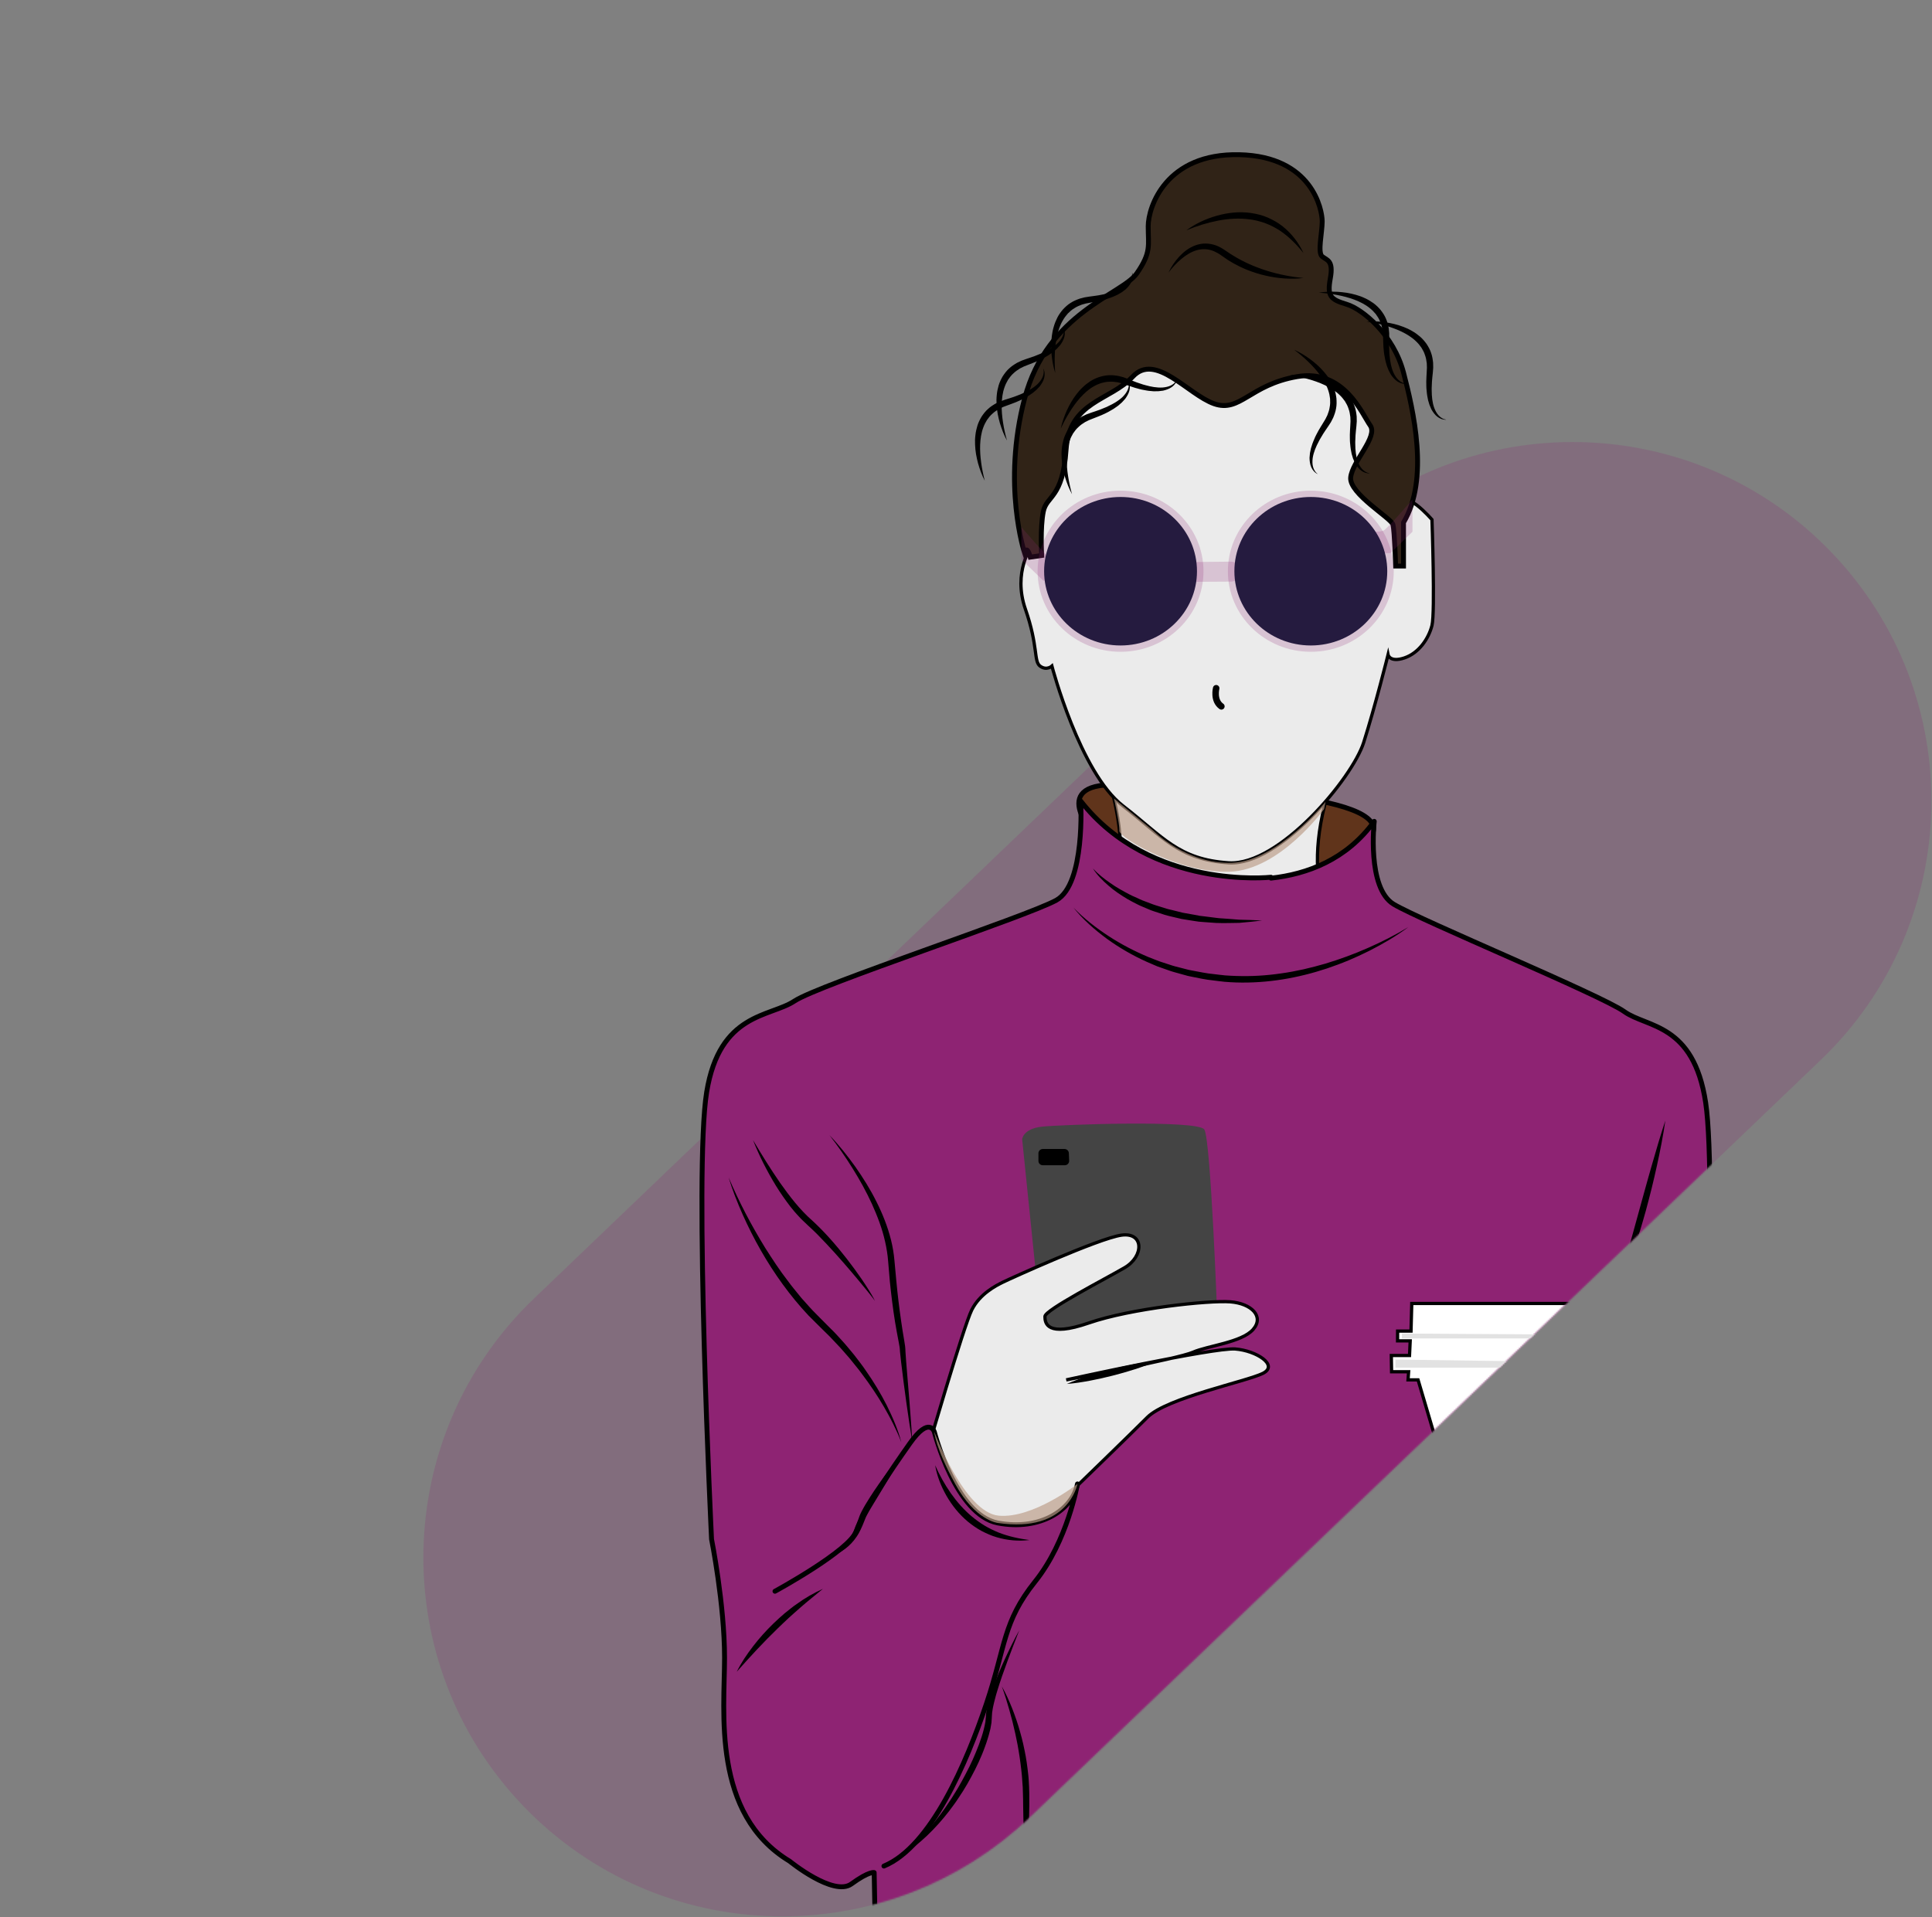 <svg width="1188" height="1179" viewBox="0 0 1188 1179" fill="none" xmlns="http://www.w3.org/2000/svg">
<rect x="0" y="0" width="1188" height="1179" fill="#808080" stroke="none"/>
<path d="M321.627 1110.55C237.342 1022.53 240.364 882.859 328.376 798.575L814.396 333.139C902.408 248.855 1042.08 251.877 1126.36 339.888C1210.65 427.9 1207.63 567.573 1119.62 651.857L633.596 1117.29C545.585 1201.58 405.911 1198.56 321.627 1110.55Z" fill="#8E2373" fill-opacity="0.2"/>
<mask id="mask0_239_2013" style="mask-type:luminance" maskUnits="userSpaceOnUse" x="0" y="0" width="1188" height="1179">
<path d="M321.627 1110.55L61.288 838.693C-22.996 750.681 -19.974 611.008 68.037 526.724L554.057 61.288C642.069 -22.996 781.742 -19.974 866.026 68.037L1126.37 339.889C1210.65 427.901 1207.63 567.574 1119.62 651.858L633.596 1117.29C545.585 1201.58 405.911 1198.56 321.627 1110.55Z" fill="white"/>
</mask>
<g mask="url(#mask0_239_2013)">
<path d="M674.733 515.74C674.733 515.74 642.534 481.636 686.534 482.636C730.534 483.636 857.534 487.636 843.534 513.636C829.534 539.636 760.933 580.844 674.733 515.74Z" fill="#60341B" stroke="black" stroke-width="3" stroke-miterlimit="10"/>
</g>
<mask id="mask1_239_2013" style="mask-type:luminance" maskUnits="userSpaceOnUse" x="0" y="0" width="1188" height="1179">
<path d="M321.627 1110.55L61.288 838.693C-22.996 750.681 -19.974 611.008 68.037 526.724L554.057 61.288C642.069 -22.996 781.742 -19.974 866.026 68.037L1126.37 339.889C1210.65 427.901 1207.63 567.574 1119.62 651.858L633.596 1117.29C545.585 1201.58 405.911 1198.56 321.627 1110.55Z" fill="white"/>
</mask>
<g mask="url(#mask1_239_2013)">
<path d="M678.533 470.636C678.533 470.636 681.79 478.279 684.705 490.201C689.702 510.64 693.692 543.657 678.533 572.295L822.533 572.637C822.533 572.637 794.533 541.637 822.533 470.637C822.533 470.637 764.533 562.636 678.533 470.636Z" fill="#EBEBEB" stroke="black" stroke-width="2" stroke-miterlimit="10"/>
</g>
<mask id="mask2_239_2013" style="mask-type:luminance" maskUnits="userSpaceOnUse" x="0" y="0" width="1188" height="1179">
<path d="M321.627 1110.55L61.288 838.693C-22.996 750.681 -19.974 611.008 68.037 526.724L554.057 61.288C642.069 -22.996 781.742 -19.974 866.026 68.037L1126.37 339.889C1210.65 427.901 1207.63 567.574 1119.62 651.858L633.596 1117.29C545.585 1201.58 405.911 1198.56 321.627 1110.55Z" fill="white"/>
</mask>
<g mask="url(#mask2_239_2013)">
<path d="M634.533 335.636C634.533 335.636 622.533 351.636 630.533 374.636C638.533 397.636 635.533 406.636 639.533 409.636C643.533 412.636 646.825 409.636 646.825 409.636C646.825 409.636 664.033 475.136 690.533 495.636C715.167 514.693 724.533 528.636 755.533 530.636C786.533 532.636 831.533 478.636 838.533 456.636C845.533 434.636 853.533 402.636 853.533 402.636C853.533 402.636 854.533 407.636 863.533 404.636C872.533 401.636 878.533 392.636 880.533 384.636C882.533 376.636 880.533 319.582 880.533 319.582C880.533 319.582 862.533 298.636 859.533 310.636C856.533 322.636 870.087 240.614 834.31 221.625C798.533 202.636 750.533 182.636 710.533 207.636C670.533 232.636 634.533 273.636 634.533 288.636C634.533 303.636 634.533 335.636 634.533 335.636Z" fill="#EBEBEB" stroke="black" stroke-width="2" stroke-miterlimit="10"/>
</g>
<mask id="mask3_239_2013" style="mask-type:luminance" maskUnits="userSpaceOnUse" x="0" y="0" width="1188" height="1179">
<path d="M321.627 1110.55L61.288 838.693C-22.996 750.681 -19.974 611.008 68.037 526.724L554.057 61.288C642.069 -22.996 781.742 -19.974 866.026 68.037L1126.37 339.889C1210.65 427.901 1207.63 567.574 1119.62 651.858L633.596 1117.29C545.585 1201.58 405.911 1198.56 321.627 1110.55Z" fill="white"/>
</mask>
<g mask="url(#mask3_239_2013)">
<path d="M630.035 340.136C630.035 340.136 616.035 298.037 630.035 245.087C644.035 192.137 690.035 181.136 699.035 168.136C708.035 155.136 706.035 151.136 706.035 139.136C706.035 127.136 717.035 94.136 762.035 95.136C807.035 96.136 813.035 129.136 813.035 136.136C813.035 143.136 810.035 155.384 813.035 157.76C816.035 160.136 820.035 160.136 818.035 171.136C816.035 182.136 818.035 184.136 828.035 187.136C838.035 190.136 857.035 206.136 863.035 229.136C869.035 252.136 879.035 294.591 863.035 321.364V348.136H858.193C858.193 348.136 857.535 326.636 856.535 322.636C855.535 318.636 829.535 303.636 830.535 293.636C831.535 283.636 847.535 268.636 842.535 261.636C837.535 254.636 826.535 226.636 797.535 231.636C768.535 236.636 762.535 253.953 746.535 248.294C730.535 242.636 710.535 216.636 696.535 231.636C682.535 246.636 657.535 246.636 655.535 276.636C653.535 306.636 643.535 304.636 641.535 314.636C639.535 324.636 640.535 341.636 640.535 341.636L633.535 342.636C633.535 342.636 631.535 334.636 630.035 340.136Z" fill="#302317" stroke="black" stroke-width="3" stroke-miterlimit="10"/>
</g>
<mask id="mask4_239_2013" style="mask-type:luminance" maskUnits="userSpaceOnUse" x="0" y="0" width="1188" height="1179">
<path d="M321.627 1110.55L61.288 838.693C-22.996 750.681 -19.974 611.008 68.037 526.724L554.057 61.288C642.069 -22.996 781.742 -19.974 866.026 68.037L1126.37 339.889C1210.65 427.901 1207.63 567.574 1119.62 651.858L633.596 1117.29C545.585 1201.58 405.911 1198.56 321.627 1110.55Z" fill="white"/>
</mask>
<g mask="url(#mask4_239_2013)">
<path d="M729.533 141.636C735.088 137.525 741.507 134.588 748.233 132.669C754.96 130.771 762.155 129.969 769.245 130.994C772.774 131.514 776.283 132.383 779.574 133.809C782.84 135.268 785.984 137.016 788.757 139.242C794.318 143.668 798.622 149.402 801.533 155.637C797.204 150.278 792.433 145.437 786.929 141.772C784.143 139.996 781.235 138.467 778.172 137.327C777.395 137.074 776.629 136.795 775.859 136.526C775.077 136.294 774.283 136.1 773.497 135.883C772.719 135.638 771.904 135.529 771.107 135.353L769.906 135.114L768.689 134.954C762.207 134.021 755.519 134.438 748.95 135.695C742.377 136.976 735.879 138.982 729.533 141.636Z" fill="black"/>
</g>
<mask id="mask5_239_2013" style="mask-type:luminance" maskUnits="userSpaceOnUse" x="0" y="0" width="1188" height="1179">
<path d="M321.627 1110.55L61.288 838.693C-22.996 750.681 -19.974 611.008 68.037 526.724L554.057 61.288C642.069 -22.996 781.742 -19.974 866.026 68.037L1126.37 339.889C1210.65 427.901 1207.63 567.574 1119.62 651.858L633.596 1117.29C545.585 1201.58 405.911 1198.56 321.627 1110.55Z" fill="white"/>
</mask>
<g mask="url(#mask5_239_2013)">
<path d="M718.533 167.636C720.155 164.057 722.423 160.769 725.114 157.806C727.843 154.899 731.131 152.292 735.127 150.865C737.108 150.143 739.253 149.737 741.412 149.778C743.57 149.8 745.716 150.225 747.735 150.937C749.736 151.692 751.579 152.748 753.293 153.933L755.673 155.53C756.456 156.065 757.242 156.594 758.071 157.057C764.504 161.087 771.537 164.134 778.834 166.452C782.487 167.604 786.219 168.552 790.005 169.3C793.79 170.087 797.628 170.621 801.533 170.949C797.645 171.512 793.682 171.5 789.745 171.247C785.81 170.946 781.874 170.396 778.016 169.465C774.144 168.585 770.354 167.34 766.643 165.88C765.709 165.528 764.818 165.076 763.904 164.676L762.541 164.057L761.209 163.372L758.552 161.986L755.97 160.458C755.106 159.954 754.283 159.384 753.466 158.807L751.019 157.107C749.551 156.041 747.985 155.171 746.372 154.459C744.743 153.799 743.038 153.376 741.301 153.273C739.566 153.177 737.804 153.361 736.076 153.828C732.623 154.79 729.361 156.779 726.463 159.222C723.532 161.655 720.903 164.524 718.533 167.636Z" fill="black"/>
</g>
<mask id="mask6_239_2013" style="mask-type:luminance" maskUnits="userSpaceOnUse" x="0" y="0" width="1188" height="1179">
<path d="M321.627 1110.55L61.288 838.693C-22.996 750.681 -19.974 611.008 68.037 526.724L554.057 61.288C642.069 -22.996 781.742 -19.974 866.026 68.037L1126.37 339.889C1210.65 427.901 1207.63 567.574 1119.62 651.858L633.596 1117.29C545.585 1201.58 405.911 1198.56 321.627 1110.55Z" fill="white"/>
</mask>
<g mask="url(#mask6_239_2013)">
<path d="M1048.83 678.136C1041.41 629.136 1012.66 632.136 998.753 622.136C984.843 612.136 873.728 566.136 857.035 556.136C840.342 546.136 845.035 505.136 845.035 505.136C827.863 528.821 803.599 537.664 781.535 540.063V539.503C781.535 539.503 707.535 547.637 664.535 492.637C664.535 492.637 667.535 543.637 649.535 553.637C631.535 563.637 503.535 605.637 488.535 615.637C473.535 625.637 442.535 622.637 434.535 671.637C426.535 720.637 437.535 946.637 437.535 946.637C437.535 946.637 445.535 986.637 445.535 1019.64C445.535 1052.64 437.535 1115.64 485.535 1144.64C485.535 1144.64 512.535 1166.64 523.535 1158.64C534.535 1150.64 537.535 1151.64 537.535 1151.64L538.535 1204.64H727.035V1211.14H952.385L953.312 1158.14C953.312 1158.14 956.094 1157.14 966.295 1165.14C976.496 1173.14 1001.53 1151.14 1001.53 1151.14C1046.05 1122.14 1038.63 1059.14 1038.63 1026.14C1038.63 993.137 1046.05 953.137 1046.05 953.137C1046.05 953.137 1056.25 727.136 1048.83 678.136Z" fill="#8E2373" stroke="black" stroke-width="3" stroke-miterlimit="10" stroke-linecap="round" stroke-linejoin="round"/>
</g>
<mask id="mask7_239_2013" style="mask-type:luminance" maskUnits="userSpaceOnUse" x="0" y="0" width="1188" height="1179">
<path d="M321.627 1110.55L61.288 838.693C-22.996 750.681 -19.974 611.008 68.037 526.724L554.057 61.288C642.069 -22.996 781.742 -19.974 866.026 68.037L1126.37 339.889C1210.65 427.901 1207.63 567.574 1119.62 651.858L633.596 1117.29C545.585 1201.58 405.911 1198.56 321.627 1110.55Z" fill="white"/>
</mask>
<g mask="url(#mask7_239_2013)">
<path d="M641.535 226.636C642.456 228.318 642.567 230.431 642.092 232.362C641.607 234.318 640.522 236.041 639.324 237.639C638.662 238.37 637.985 239.107 637.27 239.793C636.519 240.424 635.771 241.076 635.001 241.695C634.202 242.257 633.385 242.799 632.566 243.343C631.75 243.892 630.875 244.306 630.029 244.795C628.344 245.803 626.548 246.508 624.778 247.308C622.992 248.052 621.169 248.664 619.361 249.347L616.849 250.287C616.043 250.64 615.26 251.034 614.471 251.413C612.972 252.294 611.504 253.231 610.269 254.424C608.948 255.526 607.891 256.891 606.903 258.294C605.989 259.754 605.206 261.306 604.612 262.96C603.365 266.25 602.877 269.861 602.701 273.501C602.573 277.152 602.817 280.864 603.334 284.56C603.831 288.265 604.586 291.955 605.535 295.635C603.751 292.264 602.466 288.647 601.41 284.955C600.918 283.099 600.504 281.216 600.171 279.309C599.866 277.397 599.652 275.463 599.58 273.507C599.528 272.531 599.541 271.547 599.549 270.562C599.605 269.577 599.647 268.59 599.788 267.604C599.998 265.629 600.433 263.66 601.031 261.727C601.632 259.789 602.556 257.946 603.614 256.183C604.759 254.479 606.022 252.811 607.589 251.458C609.109 250.051 610.862 248.959 612.639 247.966C613.556 247.536 614.474 247.098 615.404 246.711C616.342 246.382 617.318 246.029 618.232 245.743C619.989 245.173 621.783 244.671 623.52 244.046L626.104 243.061C626.986 242.768 627.817 242.389 628.65 242.007C632.006 240.538 635.26 238.771 637.889 236.311C639.158 235.058 640.314 233.662 641.046 232.013C641.191 231.594 641.364 231.173 641.495 230.74C641.569 230.3 641.715 229.855 641.736 229.4C641.858 228.492 641.785 227.551 641.535 226.636Z" fill="black"/>
</g>
<mask id="mask8_239_2013" style="mask-type:luminance" maskUnits="userSpaceOnUse" x="0" y="0" width="1188" height="1179">
<path d="M321.627 1110.55L61.288 838.693C-22.996 750.681 -19.974 611.008 68.037 526.724L554.057 61.288C642.069 -22.996 781.742 -19.974 866.026 68.037L1126.37 339.889C1210.65 427.901 1207.63 567.574 1119.62 651.858L633.596 1117.29C545.585 1201.58 405.911 1198.56 321.627 1110.55Z" fill="white"/>
</mask>
<g mask="url(#mask8_239_2013)">
<path d="M653.87 201.261C654.823 202.925 654.974 205.036 654.536 206.976C654.088 208.941 653.037 210.685 651.869 212.304C651.221 213.047 650.558 213.797 649.857 214.497C649.118 215.143 648.383 215.808 647.625 216.442C646.836 217.019 646.03 217.576 645.222 218.136C644.416 218.701 643.55 219.131 642.713 219.636C641.048 220.676 639.266 221.415 637.511 222.249C635.74 223.026 633.928 223.673 632.134 224.392L629.641 225.38C628.842 225.748 628.066 226.157 627.284 226.551C625.802 227.46 624.352 228.426 623.14 229.642C621.841 230.769 620.81 232.154 619.849 233.575C618.963 235.052 618.21 236.619 617.647 238.284C616.464 241.597 616.044 245.217 615.938 248.859C615.88 252.512 616.195 256.218 616.782 259.904C617.349 263.598 618.175 267.274 619.194 270.935C617.346 267.599 615.992 264.007 614.866 260.336C614.338 258.49 613.889 256.615 613.519 254.714C613.177 252.809 612.927 250.879 612.817 248.924C612.746 247.949 612.741 246.965 612.73 245.98C612.767 244.994 612.791 244.006 612.912 243.018C613.084 241.04 613.482 239.063 614.043 237.119C614.607 235.17 615.496 233.309 616.519 231.527C617.632 229.801 618.862 228.109 620.403 226.727C621.896 225.291 623.627 224.166 625.385 223.139C626.294 222.692 627.203 222.236 628.126 221.832C629.058 221.485 630.027 221.114 630.935 220.811C632.681 220.208 634.465 219.671 636.189 219.014L638.753 217.98C639.629 217.671 640.453 217.275 641.278 216.878C644.605 215.345 647.825 213.517 650.407 211.007C651.652 209.73 652.781 208.312 653.481 206.649C653.618 206.227 653.783 205.803 653.906 205.367C653.971 204.925 654.109 204.478 654.121 204.023C654.229 203.111 654.138 202.172 653.87 201.261Z" fill="black"/>
</g>
<mask id="mask9_239_2013" style="mask-type:luminance" maskUnits="userSpaceOnUse" x="0" y="0" width="1188" height="1179">
<path d="M321.627 1110.55L61.288 838.693C-22.996 750.681 -19.974 611.008 68.037 526.724L554.057 61.288C642.069 -22.996 781.742 -19.974 866.026 68.037L1126.37 339.889C1210.65 427.901 1207.63 567.574 1119.62 651.858L633.596 1117.29C545.585 1201.58 405.911 1198.56 321.627 1110.55Z" fill="white"/>
</mask>
<g mask="url(#mask9_239_2013)">
<path d="M693.87 234.261C694.823 235.925 694.974 238.036 694.536 239.976C694.088 241.941 693.037 243.685 691.869 245.304C691.221 246.047 690.558 246.797 689.857 247.497C689.118 248.143 688.383 248.808 687.625 249.442C686.836 250.019 686.03 250.576 685.222 251.136C684.416 251.701 683.55 252.131 682.713 252.636C681.048 253.676 679.266 254.415 677.511 255.249C675.74 256.026 673.928 256.673 672.134 257.392L669.641 258.38C668.842 258.748 668.066 259.157 667.284 259.551C665.802 260.46 664.352 261.426 663.14 262.642C661.841 263.769 660.81 265.154 659.849 266.575C658.963 268.052 658.21 269.619 657.647 271.284C656.464 274.597 656.044 278.217 655.938 281.859C655.88 285.512 656.195 289.218 656.782 292.904C657.349 296.598 658.175 300.274 659.194 303.935C657.346 300.599 655.992 297.007 654.866 293.336C654.338 291.49 653.889 289.615 653.519 287.714C653.177 285.809 652.927 283.879 652.817 281.924C652.746 280.949 652.741 279.965 652.73 278.98C652.767 277.994 652.791 277.006 652.912 276.018C653.084 274.04 653.482 272.063 654.043 270.119C654.607 268.17 655.496 266.309 656.519 264.527C657.632 262.801 658.862 261.109 660.403 259.727C661.896 258.291 663.627 257.166 665.385 256.139C666.294 255.692 667.203 255.236 668.126 254.832C669.058 254.485 670.027 254.114 670.935 253.811C672.681 253.208 674.465 252.671 676.189 252.014L678.753 250.98C679.629 250.671 680.453 250.275 681.278 249.878C684.605 248.345 687.825 246.517 690.407 244.007C691.652 242.73 692.781 241.312 693.481 239.649C693.618 239.227 693.783 238.803 693.906 238.367C693.971 237.925 694.109 237.478 694.121 237.023C694.229 236.111 694.138 235.172 693.87 234.261Z" fill="black"/>
</g>
<mask id="mask10_239_2013" style="mask-type:luminance" maskUnits="userSpaceOnUse" x="0" y="0" width="1188" height="1179">
<path d="M321.627 1110.55L61.288 838.693C-22.996 750.681 -19.974 611.008 68.037 526.724L554.057 61.288C642.069 -22.996 781.742 -19.974 866.026 68.037L1126.37 339.889C1210.65 427.901 1207.63 567.574 1119.62 651.858L633.596 1117.29C545.585 1201.58 405.911 1198.56 321.627 1110.55Z" fill="white"/>
</mask>
<g mask="url(#mask10_239_2013)">
<path d="M723.907 233.159C723.55 235.043 722.293 236.745 720.7 237.935C719.083 239.138 717.151 239.78 715.21 240.252C714.235 240.396 713.243 240.535 712.256 240.611C711.275 240.621 710.284 240.65 709.295 240.639C708.321 240.565 707.345 240.465 706.368 240.366C705.389 240.272 704.45 240.036 703.486 239.876C701.544 239.585 699.71 238.988 697.834 238.482C695.982 237.922 694.185 237.236 692.355 236.616L689.818 235.747C688.971 235.508 688.116 235.314 687.266 235.106C685.548 234.834 683.82 234.626 682.108 234.762C680.388 234.774 678.705 235.157 677.05 235.613C675.416 236.16 673.826 236.862 672.317 237.761C669.264 239.51 666.594 241.989 664.146 244.688C661.728 247.426 659.559 250.448 657.61 253.632C655.641 256.809 653.879 260.138 652.275 263.584C653.038 259.848 654.343 256.238 655.873 252.716C656.672 250.97 657.548 249.253 658.503 247.568C659.481 245.898 660.545 244.268 661.732 242.711C662.312 241.924 662.947 241.172 663.579 240.417C664.248 239.692 664.908 238.956 665.642 238.284C667.058 236.892 668.645 235.648 670.335 234.535C672.03 233.42 673.915 232.583 675.851 231.894C677.818 231.305 679.853 230.819 681.922 230.769C683.99 230.647 686.037 230.918 688.04 231.279C689.021 231.53 690.008 231.774 690.973 232.066C691.907 232.408 692.885 232.755 693.772 233.115C695.491 233.791 697.196 234.542 698.934 235.163L701.555 236.044C702.422 236.378 703.305 236.613 704.191 236.847C707.716 237.844 711.352 238.547 714.945 238.317C716.721 238.155 718.501 237.811 720.113 237.003C720.491 236.771 720.892 236.557 721.269 236.305C721.605 236.012 722.001 235.761 722.306 235.423C722.978 234.797 723.519 234.025 723.907 233.159Z" fill="black"/>
</g>
<mask id="mask11_239_2013" style="mask-type:luminance" maskUnits="userSpaceOnUse" x="0" y="0" width="1188" height="1179">
<path d="M321.627 1110.55L61.288 838.693C-22.996 750.681 -19.974 611.008 68.037 526.724L554.057 61.288C642.069 -22.996 781.742 -19.974 866.026 68.037L1126.37 339.889C1210.65 427.901 1207.63 567.574 1119.62 651.858L633.596 1117.29C545.585 1201.58 405.911 1198.56 321.627 1110.55Z" fill="white"/>
</mask>
<g mask="url(#mask11_239_2013)">
<path d="M696.149 167.562C696.768 169.376 696.515 171.478 695.717 173.299C694.904 175.143 693.54 176.655 692.086 178.024C691.309 178.631 690.515 179.241 689.694 179.795C688.846 180.288 687.998 180.802 687.133 181.281C686.249 181.697 685.351 182.092 684.452 182.488C683.554 182.889 682.621 183.147 681.704 183.484C679.872 184.189 677.982 184.575 676.101 185.061C674.214 185.488 672.313 185.778 670.415 186.143L667.779 186.639C666.925 186.849 666.085 187.103 665.243 187.341C663.615 187.952 662.009 188.624 660.587 189.588C659.097 190.448 657.822 191.611 656.608 192.824C655.457 194.106 654.42 195.501 653.552 197.028C651.76 200.056 650.661 203.53 649.864 207.086C649.113 210.661 648.717 214.36 648.593 218.09C648.448 221.825 648.56 225.59 648.864 229.378C647.684 225.752 647.037 221.968 646.629 218.15C646.462 216.237 646.377 214.311 646.375 212.375C646.402 210.439 646.522 208.497 646.786 206.557C646.902 205.586 647.084 204.619 647.26 203.65C647.484 202.689 647.695 201.724 648.002 200.777C648.547 198.867 649.313 197.002 650.233 195.2C651.157 193.394 652.383 191.736 653.727 190.181C655.147 188.698 656.677 187.271 658.452 186.207C660.19 185.081 662.104 184.305 664.025 183.631C665.002 183.365 665.981 183.09 666.965 182.868C667.946 182.704 668.968 182.524 669.917 182.399C671.746 182.139 673.599 181.951 675.417 181.633L678.131 181.105C679.05 180.968 679.934 180.736 680.82 180.503C684.378 179.631 687.887 178.447 690.898 176.474C692.363 175.457 693.741 174.279 694.744 172.78C694.958 172.392 695.201 172.007 695.405 171.602C695.553 171.181 695.773 170.768 695.872 170.323C696.15 169.445 696.239 168.506 696.149 167.562Z" fill="black"/>
</g>
<mask id="mask12_239_2013" style="mask-type:luminance" maskUnits="userSpaceOnUse" x="0" y="0" width="1188" height="1179">
<path d="M321.627 1110.55L61.288 838.693C-22.996 750.681 -19.974 611.008 68.037 526.724L554.057 61.288C642.069 -22.996 781.742 -19.974 866.026 68.037L1126.37 339.889C1210.65 427.901 1207.63 567.574 1119.62 651.858L633.596 1117.29C545.585 1201.58 405.911 1198.56 321.627 1110.55Z" fill="white"/>
</mask>
<g mask="url(#mask12_239_2013)">
<path d="M889.383 258.104C887.474 258.284 885.49 257.55 883.904 256.349C882.299 255.129 881.146 253.452 880.153 251.719C879.744 250.822 879.335 249.908 878.987 248.981C878.704 248.041 878.402 247.097 878.138 246.145C877.939 245.189 877.764 244.224 877.588 243.257C877.407 242.29 877.372 241.323 877.258 240.352C876.999 238.406 877.062 236.478 877.027 234.535C877.051 232.601 877.21 230.684 877.298 228.753L877.428 226.074C877.423 225.194 877.371 224.319 877.335 223.444C877.119 221.718 876.839 220 876.233 218.393C875.743 216.744 874.908 215.233 874.011 213.771C873.032 212.354 871.916 211.02 870.633 209.82C868.105 207.373 864.982 205.496 861.709 203.894C858.407 202.332 854.901 201.087 851.302 200.099C847.703 199.089 844.015 198.322 840.26 197.738C844.061 197.434 847.892 197.685 851.7 198.176C853.599 198.458 855.492 198.823 857.376 199.272C859.252 199.748 861.113 200.317 862.939 201.025C863.856 201.363 864.755 201.765 865.656 202.162C866.539 202.604 867.428 203.033 868.278 203.552C870.009 204.526 871.645 205.705 873.183 207.019C874.725 208.338 876.052 209.916 877.252 211.584C878.364 213.31 879.396 215.13 880.019 217.104C880.71 219.057 881.019 221.099 881.228 223.123C881.259 224.135 881.299 225.151 881.286 226.159C881.217 227.151 881.155 228.187 881.056 229.139C880.884 230.978 880.636 232.825 880.522 234.667L880.404 237.429C880.324 238.354 880.343 239.268 880.365 240.184C880.386 243.847 880.721 247.535 881.94 250.923C882.589 252.584 883.414 254.198 884.638 255.523C884.966 255.822 885.283 256.148 885.63 256.439C886.005 256.681 886.355 256.991 886.765 257.19C887.55 257.667 888.443 257.972 889.383 258.104Z" fill="black"/>
</g>
<mask id="mask13_239_2013" style="mask-type:luminance" maskUnits="userSpaceOnUse" x="0" y="0" width="1188" height="1179">
<path d="M321.627 1110.55L61.288 838.693C-22.996 750.681 -19.974 611.008 68.037 526.724L554.057 61.288C642.069 -22.996 781.742 -19.974 866.026 68.037L1126.37 339.889C1210.65 427.901 1207.63 567.574 1119.62 651.858L633.596 1117.29C545.585 1201.58 405.911 1198.56 321.627 1110.55Z" fill="white"/>
</mask>
<g mask="url(#mask13_239_2013)">
<path d="M842.383 291.104C840.474 291.284 838.49 290.55 836.904 289.349C835.299 288.129 834.146 286.452 833.153 284.719C832.744 283.822 832.335 282.908 831.987 281.981C831.704 281.041 831.402 280.097 831.138 279.145C830.939 278.189 830.764 277.224 830.588 276.257C830.407 275.29 830.372 274.323 830.258 273.352C829.999 271.406 830.062 269.478 830.027 267.535C830.051 265.601 830.21 263.684 830.298 261.753L830.428 259.074C830.423 258.194 830.371 257.319 830.335 256.444C830.119 254.718 829.839 253 829.233 251.393C828.743 249.744 827.908 248.233 827.011 246.771C826.032 245.354 824.916 244.02 823.633 242.82C821.105 240.373 817.982 238.496 814.709 236.894C811.407 235.332 807.901 234.087 804.302 233.099C800.703 232.089 797.015 231.322 793.26 230.738C797.061 230.434 800.892 230.685 804.7 231.176C806.599 231.458 808.492 231.823 810.376 232.272C812.252 232.748 814.113 233.317 815.939 234.025C816.856 234.363 817.755 234.765 818.656 235.162C819.539 235.604 820.428 236.033 821.278 236.552C823.009 237.526 824.645 238.705 826.183 240.019C827.725 241.338 829.052 242.916 830.252 244.584C831.364 246.31 832.396 248.13 833.019 250.104C833.71 252.057 834.019 254.099 834.228 256.123C834.259 257.135 834.299 258.151 834.286 259.159C834.217 260.151 834.155 261.187 834.056 262.139C833.884 263.978 833.636 265.825 833.522 267.667L833.404 270.429C833.324 271.354 833.343 272.268 833.365 273.184C833.386 276.847 833.721 280.535 834.94 283.923C835.589 285.584 836.414 287.198 837.638 288.523C837.966 288.822 838.283 289.148 838.63 289.439C839.005 289.681 839.355 289.991 839.765 290.19C840.55 290.667 841.443 290.972 842.383 291.104Z" fill="black"/>
</g>
<mask id="mask14_239_2013" style="mask-type:luminance" maskUnits="userSpaceOnUse" x="0" y="0" width="1188" height="1179">
<path d="M321.627 1110.55L61.288 838.693C-22.996 750.681 -19.974 611.008 68.037 526.724L554.057 61.288C642.069 -22.996 781.742 -19.974 866.026 68.037L1126.37 339.889C1210.65 427.901 1207.63 567.574 1119.62 651.858L633.596 1117.29C545.585 1201.58 405.911 1198.56 321.627 1110.55Z" fill="white"/>
</mask>
<g mask="url(#mask14_239_2013)">
<path d="M810.318 291.572C808.553 290.823 807.156 289.233 806.332 287.423C805.5 285.587 805.284 283.563 805.235 281.566C805.302 280.582 805.378 279.584 805.513 278.603C805.711 277.642 805.894 276.668 806.115 275.704C806.394 274.768 806.699 273.836 807.003 272.902C807.303 271.965 807.733 271.098 808.094 270.19C808.791 268.355 809.764 266.689 810.657 264.964C811.598 263.274 812.651 261.663 813.646 260.006L815.034 257.712C815.448 256.936 815.819 256.141 816.203 255.355C816.834 253.734 817.405 252.089 817.635 250.388C817.989 248.704 817.972 246.979 817.878 245.265C817.691 243.552 817.343 241.849 816.785 240.183C815.724 236.828 813.871 233.692 811.753 230.726C809.591 227.781 807.098 225.019 804.402 222.438C801.716 219.838 798.838 217.41 795.812 215.11C799.302 216.65 802.551 218.693 805.667 220.935C807.204 222.087 808.695 223.308 810.139 224.599C811.563 225.91 812.93 227.296 814.199 228.786C814.845 229.52 815.444 230.301 816.048 231.078C816.614 231.886 817.193 232.687 817.694 233.547C818.753 235.227 819.632 237.042 820.36 238.93C821.089 240.824 821.506 242.843 821.768 244.881C821.925 246.928 821.969 249.02 821.578 251.052C821.257 253.098 820.558 255.042 819.779 256.922C819.325 257.828 818.876 258.74 818.385 259.621C817.853 260.461 817.306 261.343 816.766 262.133C815.74 263.669 814.643 265.175 813.667 266.742L812.25 269.116C811.74 269.892 811.321 270.705 810.904 271.521C809.18 274.754 807.721 278.157 807.183 281.717C806.964 283.487 806.923 285.299 807.37 287.047C807.516 287.466 807.64 287.903 807.806 288.325C808.021 288.716 808.183 289.156 808.448 289.526C808.914 290.316 809.554 291.009 810.318 291.572Z" fill="black"/>
</g>
<mask id="mask15_239_2013" style="mask-type:luminance" maskUnits="userSpaceOnUse" x="0" y="0" width="1188" height="1179">
<path d="M321.627 1110.55L61.288 838.693C-22.996 750.681 -19.974 611.008 68.037 526.724L554.057 61.288C642.069 -22.996 781.742 -19.974 866.026 68.037L1126.37 339.889C1210.65 427.901 1207.63 567.574 1119.62 651.858L633.596 1117.29C545.585 1201.58 405.911 1198.56 321.627 1110.55Z" fill="white"/>
</mask>
<g mask="url(#mask15_239_2013)">
<path d="M865.006 235.972C863.119 236.314 861.08 235.75 859.398 234.688C857.696 233.609 856.404 232.035 855.268 230.392C854.784 229.533 854.299 228.657 853.874 227.762C853.513 226.85 853.132 225.934 852.787 225.008C852.507 224.072 852.251 223.125 851.994 222.177C851.731 221.229 851.615 220.268 851.419 219.311C850.996 217.394 850.896 215.467 850.696 213.535C850.556 211.606 850.552 209.682 850.475 207.751L850.378 205.071C850.298 204.195 850.172 203.327 850.063 202.459C849.702 200.758 849.277 199.069 848.536 197.52C847.908 195.918 846.948 194.484 845.93 193.103C844.834 191.774 843.609 190.54 842.229 189.453C839.502 187.229 836.232 185.623 832.834 184.305C829.411 183.028 825.813 182.085 822.143 181.406C818.472 180.705 814.732 180.253 810.941 179.989C814.703 179.363 818.541 179.289 822.377 179.456C824.294 179.576 826.211 179.78 828.125 180.067C830.035 180.382 831.938 180.792 833.816 181.342C834.759 181.601 835.688 181.926 836.619 182.244C837.536 182.609 838.458 182.961 839.349 183.406C841.156 184.23 842.886 185.266 844.53 186.445C846.178 187.629 847.634 189.088 848.971 190.649C850.225 192.275 851.408 194 852.196 195.914C853.05 197.801 853.531 199.809 853.911 201.809C854.028 202.815 854.154 203.824 854.226 204.829C854.241 205.823 854.267 206.861 854.249 207.818C854.233 209.665 854.143 211.526 854.185 213.371L854.302 216.133C854.301 217.062 854.397 217.971 854.496 218.881C854.827 222.529 855.474 226.176 856.976 229.448C857.763 231.048 858.722 232.586 860.054 233.803C860.406 234.073 860.75 234.371 861.12 234.632C861.514 234.841 861.89 235.121 862.315 235.284C863.143 235.692 864.058 235.92 865.006 235.972Z" fill="black"/>
</g>
<mask id="mask16_239_2013" style="mask-type:luminance" maskUnits="userSpaceOnUse" x="0" y="0" width="1188" height="1179">
<path d="M321.627 1110.55L61.288 838.693C-22.996 750.681 -19.974 611.008 68.037 526.724L554.057 61.288C642.069 -22.996 781.742 -19.974 866.026 68.037L1126.37 339.889C1210.65 427.901 1207.63 567.574 1119.62 651.858L633.596 1117.29C545.585 1201.58 405.911 1198.56 321.627 1110.55Z" fill="white"/>
</mask>
<g mask="url(#mask16_239_2013)">
<path d="M985.033 833.636H973.842L973.425 824.636H981.197L981.164 818.636H972.922L972.458 801.636H926.027H914.539H868.108L867.644 818.636H859.402L859.369 824.636H867.141L866.724 833.636H855.533L855.691 843.636H866.173L865.805 848.636H871.977L894.033 923.136L914.539 922.636H926.027L950.033 923.136L968.589 848.636H974.761L974.393 843.636H984.875L985.033 833.636Z" fill="white" stroke="black" stroke-width="2" stroke-miterlimit="10"/>
</g>
<mask id="mask17_239_2013" style="mask-type:luminance" maskUnits="userSpaceOnUse" x="0" y="0" width="1188" height="1179">
<path d="M321.627 1110.55L61.288 838.693C-22.996 750.681 -19.974 611.008 68.037 526.724L554.057 61.288C642.069 -22.996 781.742 -19.974 866.026 68.037L1126.37 339.889C1210.65 427.901 1207.63 567.574 1119.62 651.858L633.596 1117.29C545.585 1201.58 405.911 1198.56 321.627 1110.55Z" fill="white"/>
</mask>
<g mask="url(#mask17_239_2013)">
<path d="M636.619 779.579L628.533 700.636C628.533 700.636 628.998 694.162 640.766 692.899C652.534 691.636 736.533 688.636 740.533 694.636C744.533 700.636 748.533 810.636 748.533 810.636L639.533 827.636L636.619 779.579Z" fill="#444444"/>
</g>
<mask id="mask18_239_2013" style="mask-type:luminance" maskUnits="userSpaceOnUse" x="0" y="0" width="1188" height="1179">
<path d="M321.627 1110.55L61.288 838.693C-22.996 750.681 -19.974 611.008 68.037 526.724L554.057 61.288C642.069 -22.996 781.742 -19.974 866.026 68.037L1126.37 339.889C1210.65 427.901 1207.63 567.574 1119.62 651.858L633.596 1117.29C545.585 1201.58 405.911 1198.56 321.627 1110.55Z" fill="white"/>
</mask>
<g mask="url(#mask18_239_2013)">
<path d="M641.211 706.636H654.581C656.021 706.636 657.204 707.775 657.257 709.215L657.429 713.859C657.485 715.376 656.271 716.637 654.753 716.637H641.211C639.732 716.637 638.533 715.438 638.533 713.959V709.315C638.533 707.835 639.732 706.636 641.211 706.636Z" fill="black"/>
</g>
<mask id="mask19_239_2013" style="mask-type:luminance" maskUnits="userSpaceOnUse" x="0" y="0" width="1188" height="1179">
<path d="M321.627 1110.55L61.288 838.693C-22.996 750.681 -19.974 611.008 68.037 526.724L554.057 61.288C642.069 -22.996 781.742 -19.974 866.026 68.037L1126.37 339.889C1210.65 427.901 1207.63 567.574 1119.62 651.858L633.596 1117.29C545.585 1201.58 405.911 1198.56 321.627 1110.55Z" fill="white"/>
</mask>
<g mask="url(#mask19_239_2013)">
<path d="M569.533 877.714C569.533 877.714 576.033 881.136 591.033 883.136C613.636 886.15 678.56 903.136 657.797 923.136C637.034 943.136 628.033 951.136 601.033 944.136C574.033 937.136 563.033 893.292 569.533 877.714Z" fill="#60341B"/>
</g>
<mask id="mask20_239_2013" style="mask-type:luminance" maskUnits="userSpaceOnUse" x="0" y="0" width="1188" height="1179">
<path d="M321.627 1110.55L61.288 838.693C-22.996 750.681 -19.974 611.008 68.037 526.724L554.057 61.288C642.069 -22.996 781.742 -19.974 866.026 68.037L1126.37 339.889C1210.65 427.901 1207.63 567.574 1119.62 651.858L633.596 1117.29C545.585 1201.58 405.911 1198.56 321.627 1110.55Z" fill="white"/>
</mask>
<g mask="url(#mask20_239_2013)">
<path d="M569.533 894.636C569.533 894.636 592.533 815.636 597.533 805.636C602.533 795.636 612.533 790.636 616.533 788.636C620.533 786.636 675.533 761.636 689.533 759.636C703.533 757.636 703.533 772.636 691.533 779.636C679.533 786.636 642.533 805.636 642.533 809.636C642.533 813.636 643.533 822.636 669.533 813.636C695.533 804.636 743.533 799.636 756.533 800.636C769.533 801.636 777.533 809.636 770.533 817.636C763.533 825.636 742.533 827.636 733.533 831.636C724.533 835.636 655.617 848.636 655.617 848.636C655.617 848.636 746.533 828.636 759.533 829.636C772.533 830.636 786.533 839.636 776.533 844.636C766.533 849.636 717.533 859.636 705.533 871.636C693.533 883.636 663.033 913.136 663.033 913.136C663.033 913.136 657.033 934.136 643.033 942.136C615.344 957.958 577.533 911.636 569.533 894.636Z" fill="#EBEBEB" stroke="black" stroke-width="2" stroke-miterlimit="10"/>
</g>
<mask id="mask21_239_2013" style="mask-type:luminance" maskUnits="userSpaceOnUse" x="0" y="0" width="1188" height="1179">
<path d="M321.627 1110.55L61.288 838.693C-22.996 750.681 -19.974 611.008 68.037 526.724L554.057 61.288C642.069 -22.996 781.742 -19.974 866.026 68.037L1126.37 339.889C1210.65 427.901 1207.63 567.574 1119.62 651.858L633.596 1117.29C545.585 1201.58 405.911 1198.56 321.627 1110.55Z" fill="white"/>
</mask>
<g mask="url(#mask21_239_2013)">
<path d="M476.533 978.636C476.533 978.636 522.533 953.636 526.533 941.636C530.533 929.636 547.533 904.636 559.533 887.636C571.533 870.636 574.533 880.636 574.533 880.636C574.533 880.636 587.533 931.636 613.533 936.636C639.533 941.636 659.533 928.636 662.533 912.636C662.533 912.636 656.533 947.636 636.533 972.636C616.533 997.636 618.617 1011.92 606.575 1047.78C594.533 1083.64 572.533 1135.64 543.533 1147.64" fill="#8E2373"/>
<path d="M476.533 978.636C476.533 978.636 522.533 953.636 526.533 941.636C530.533 929.636 547.533 904.636 559.533 887.636C571.533 870.636 574.533 880.636 574.533 880.636C574.533 880.636 587.533 931.636 613.533 936.636C639.533 941.636 659.533 928.636 662.533 912.636C662.533 912.636 656.533 947.636 636.533 972.636C616.533 997.636 618.617 1011.92 606.575 1047.78C594.533 1083.64 572.533 1135.64 543.533 1147.64" stroke="black" stroke-width="3" stroke-miterlimit="10" stroke-linecap="round" stroke-linejoin="round"/>
</g>
<mask id="mask22_239_2013" style="mask-type:luminance" maskUnits="userSpaceOnUse" x="0" y="0" width="1188" height="1179">
<path d="M321.627 1110.55L61.288 838.693C-22.996 750.681 -19.974 611.008 68.037 526.724L554.057 61.288C642.069 -22.996 781.742 -19.974 866.026 68.037L1126.37 339.889C1210.65 427.901 1207.63 567.574 1119.62 651.858L633.596 1117.29C545.585 1201.58 405.911 1198.56 321.627 1110.55Z" fill="white"/>
</mask>
<g mask="url(#mask22_239_2013)">
<path d="M672.033 534.136C675.26 537.563 678.915 540.48 682.744 543.098C686.517 545.797 690.597 548.017 694.682 550.159C695.682 550.735 696.775 551.139 697.82 551.628L700.966 553.072C701.998 553.588 703.095 553.961 704.173 554.374L707.412 555.597C709.544 556.48 711.777 557.096 713.976 557.799L717.281 558.834C718.38 559.187 719.525 559.388 720.645 559.673L727.378 561.348L734.22 562.567L737.637 563.218L741.093 563.635C743.4 563.899 745.705 564.198 748.012 564.512C749.163 564.699 750.327 564.745 751.488 564.823L754.975 565.065L761.963 565.614C766.633 565.74 771.316 565.843 776.033 566.133C771.371 566.731 766.674 567.153 761.964 567.578C757.253 567.623 752.515 567.812 747.786 567.624C745.424 567.476 743.059 567.314 740.696 567.116L737.149 566.83L733.627 566.306L726.59 565.174L719.641 563.54C718.492 563.231 717.321 563.007 716.19 562.628L712.792 561.516C710.537 560.746 708.232 560.125 706.059 559.119L702.765 557.722C701.67 557.251 700.559 556.821 699.51 556.245C697.392 555.144 695.237 554.121 693.196 552.886C689.104 550.436 685.134 547.774 681.547 544.637C677.967 541.531 674.576 538.123 672.033 534.136Z" fill="black"/>
<path d="M660.033 558.136C666.519 564.893 673.932 570.638 681.708 575.718C689.488 580.807 697.764 585.074 706.301 588.645L712.764 591.176L719.359 593.332C721.536 594.117 723.796 594.625 726.032 595.209L729.39 596.07L731.068 596.501C731.628 596.641 732.203 596.72 732.769 596.833C737.32 597.643 741.827 598.69 746.441 599.087C748.737 599.345 751.027 599.67 753.326 599.873C755.63 599.99 757.927 600.224 760.236 600.23C769.458 600.547 778.718 599.998 787.869 598.633C792.456 598.022 797.004 597.126 801.531 596.141C806.051 595.116 810.535 593.927 814.997 592.64C823.884 589.952 832.64 586.76 841.159 582.982C849.691 579.235 858.043 575.02 866.033 570.136C858.53 575.763 850.365 580.481 841.997 584.758C837.793 586.865 833.517 588.835 829.175 590.66C824.829 592.476 820.401 594.098 815.935 595.616C798.046 601.564 779.098 604.82 760.107 604.224C757.734 604.201 755.37 603.948 753.002 603.809C750.643 603.585 748.298 603.238 745.946 602.958C741.226 602.5 736.596 601.451 731.953 600.519C731.375 600.392 730.789 600.298 730.218 600.144L728.506 599.669L725.083 598.718C722.804 598.075 720.504 597.506 718.288 596.659L711.59 594.304L705.069 591.499C696.451 587.603 688.225 582.867 680.598 577.325C673.031 571.73 665.868 565.49 660.033 558.136Z" fill="black"/>
<path d="M510.033 698.136C515.83 704.142 521.04 710.708 525.912 717.514C530.727 724.36 535.178 731.5 538.935 739.036C542.722 746.549 545.862 754.448 547.918 762.704C548.951 766.825 549.636 771.064 550.007 775.311C550.358 779.45 550.735 783.586 551.153 787.716C551.932 795.982 552.914 804.221 554.11 812.422C554.687 816.529 555.361 820.606 556.056 824.722C556.227 825.755 556.395 826.796 556.544 827.867C556.699 828.904 556.74 830.304 556.765 831.122C556.873 833.135 557.037 835.229 557.197 837.294C558.57 853.878 560.007 870.49 561.034 887.137C558.352 870.67 556.051 854.169 554.091 837.599C553.851 835.518 553.611 833.466 553.416 831.325C553.332 830.063 553.309 829.379 553.146 828.355C552.986 827.366 552.799 826.354 552.607 825.337C551.822 821.256 551.044 817.129 550.368 813C549.046 804.731 548.025 796.424 547.176 788.109C546.786 783.948 546.438 779.785 546.116 775.621C545.805 771.563 545.141 767.561 544.245 763.579C542.481 755.605 539.513 747.894 536.134 740.383C532.693 732.889 528.676 725.632 524.287 718.596C519.907 711.548 515.158 704.713 510.033 698.136Z" fill="black"/>
<path d="M448.033 724.136C454.42 739.208 462.046 753.665 470.563 767.518C474.943 774.365 479.349 781.2 484.332 787.605C486.714 790.89 489.323 793.99 491.872 797.139L492.83 798.318L493.842 799.45L495.871 801.708C497.236 803.2 498.545 804.748 499.956 806.195L504.217 810.51L508.535 814.854L512.913 819.226C514.348 820.706 515.723 822.246 517.11 823.771C519.935 826.778 522.487 830.026 525.141 833.179C527.653 836.449 530.227 839.673 532.515 843.105C537.25 849.85 541.53 856.912 545.251 864.252C547.055 867.951 548.832 871.659 550.341 875.483C551.881 879.289 553.259 883.168 554.273 887.138C552.856 883.297 551.139 879.588 549.329 875.937C548.439 874.104 547.468 872.311 546.522 870.51C545.563 868.715 544.521 866.963 543.526 865.191C539.444 858.153 534.865 851.422 529.988 844.937L528.16 842.504C527.548 841.695 526.886 840.924 526.252 840.133C524.971 838.56 523.726 836.959 522.43 835.4C519.745 832.359 517.169 829.226 514.321 826.335C512.912 824.878 511.57 823.357 510.143 821.918L505.807 817.655L501.444 813.332L497.055 808.947C485.736 796.885 476.078 783.379 467.894 769.113C463.789 761.982 460.123 754.614 456.746 747.133C453.44 739.618 450.379 731.989 448.033 724.136Z" fill="black"/>
<path d="M463.033 701.136C468.322 710.124 473.807 718.936 479.671 727.44C485.639 735.878 491.876 744.035 499.579 750.766C507.352 757.931 514.22 765.863 520.649 774.105C523.868 778.223 526.94 782.45 529.899 786.752C531.35 788.924 532.807 791.09 534.183 793.311C535.55 795.532 536.937 797.762 538.034 800.136C537.304 799.053 536.52 798.022 535.707 797.004C534.914 795.975 534.098 794.963 533.28 793.953C531.642 791.935 530.003 789.921 528.331 787.934C525.022 783.934 521.637 780.002 518.241 776.091C514.811 772.209 511.398 768.321 507.825 764.594C506.064 762.705 504.266 760.863 502.466 759.021C500.626 757.226 498.795 755.421 496.885 753.72C495.961 752.867 494.996 751.937 494.031 751C493.065 750.073 492.093 749.15 491.221 748.15C490.334 747.161 489.402 746.207 488.555 745.19L486.038 742.121C482.827 737.928 479.804 733.622 477.07 729.145C471.615 720.192 466.84 710.859 463.033 701.136Z" fill="black"/>
<path d="M453.033 1028.14C455.796 1022.54 459.301 1017.36 463.103 1012.43C466.885 1007.48 471.081 1002.85 475.553 998.504C477.761 996.301 480.131 994.265 482.475 992.21C483.688 991.227 484.903 990.248 486.132 989.288C486.748 988.81 487.351 988.317 487.977 987.851L489.894 986.506C494.918 982.814 500.385 979.723 506.032 977.135C501.252 981.146 496.401 984.875 491.825 988.958C489.486 990.929 487.275 993.049 484.979 995.058C482.775 997.175 480.493 999.203 478.339 1001.37C473.949 1005.62 469.673 1009.98 465.47 1014.45C461.279 1018.93 457.161 1023.48 453.033 1028.14Z" fill="black"/>
<path d="M616.033 1037.14C618.541 1041.51 620.566 1046.15 622.452 1050.83C624.273 1055.54 625.949 1060.32 627.279 1065.2C628.019 1067.63 628.576 1070.1 629.18 1072.56C629.705 1075.04 630.252 1077.51 630.702 1080.01L631.312 1083.76C631.528 1085.01 631.682 1086.27 631.823 1087.54L632.27 1091.32C632.43 1092.58 632.48 1093.85 632.59 1095.11C633.257 1105.32 632.823 1115.32 632.593 1125.35C632.3 1135.39 631.865 1145.43 631.032 1155.46C630.199 1145.43 629.764 1135.39 629.471 1125.35C629.285 1120.34 629.249 1115.32 629.138 1110.3C629.107 1109.04 629.112 1107.79 629.101 1106.54L628.998 1102.82L628.882 1099.11L628.602 1095.4C628.51 1094.17 628.477 1092.93 628.336 1091.7L627.945 1088C627.738 1085.53 627.272 1083.08 626.974 1080.62C626.625 1078.16 626.179 1075.72 625.756 1073.27L625.02 1069.61C624.801 1068.39 624.537 1067.17 624.261 1065.96C623.21 1061.09 621.968 1056.26 620.6 1051.46C619.248 1046.65 617.737 1041.87 616.033 1037.14Z" fill="black"/>
<path d="M1024.03 689.136C1022.68 698.52 1020.85 707.802 1018.82 717.039C1017.84 721.666 1016.7 726.254 1015.61 730.855C1014.47 735.444 1013.26 740.014 1012.04 744.586C1010.75 749.137 1009.46 753.691 1008.07 758.217C1006.63 762.728 1005.24 767.255 1003.61 771.711C1002.03 776.182 1000.32 780.612 998.403 784.968C997.409 787.131 996.422 789.298 995.246 791.381C994.083 793.441 992.866 795.587 991.035 797.136C992.526 795.292 993.38 793.081 994.243 790.907C995.099 788.727 995.855 786.501 996.569 784.263C998.029 779.798 999.323 775.273 1000.64 770.756C1001.9 766.224 1003.22 761.703 1004.44 757.153C1005.71 752.619 1006.96 748.075 1008.19 743.525L1011.96 729.895C1013.26 725.361 1014.47 720.804 1015.81 716.276C1018.4 707.2 1021.07 698.14 1024.03 689.136Z" fill="black"/>
<path d="M626.745 1002.64C624.324 1008.86 621.882 1015.07 619.595 1021.32C617.277 1027.56 615.073 1033.84 613.147 1040.16L612.442 1042.54L611.812 1044.92C611.355 1046.51 611.036 1048.1 610.667 1049.68C610.473 1050.48 610.398 1051.27 610.257 1052.06C610.123 1052.85 609.99 1053.64 609.982 1054.4L609.84 1056.79C609.782 1057.69 609.74 1058.6 609.658 1059.49L609.215 1062.06C609.134 1062.49 609.068 1062.92 608.974 1063.35L608.655 1064.59C608.232 1066.25 607.822 1067.92 607.27 1069.53C606.754 1071.15 606.256 1072.78 605.633 1074.35C605.02 1075.93 604.496 1077.55 603.805 1079.09C601.23 1085.35 598.115 1091.35 594.773 1097.2L592.165 1101.53C591.271 1102.96 590.315 1104.35 589.394 1105.76C587.603 1108.62 585.499 1111.26 583.513 1113.98C575.272 1124.61 565.526 1134.2 554.273 1141.44C564.526 1132.86 573.365 1122.9 581.001 1112.12L583.766 1108.01C584.718 1106.66 585.59 1105.26 586.454 1103.85C587.317 1102.45 588.215 1101.06 589.05 1099.64L591.482 1095.33C594.65 1089.55 597.671 1083.67 600.113 1077.56C602.62 1071.51 604.84 1065.24 605.919 1058.97L606.138 1056.69L606.361 1054.09C606.407 1053.18 606.574 1052.33 606.741 1051.48C606.915 1050.63 607.031 1049.75 607.255 1048.93C608.06 1045.61 609.047 1042.36 610.194 1039.2C612.414 1032.84 615.037 1026.67 617.794 1020.58C620.592 1014.5 623.524 1008.49 626.745 1002.64Z" fill="black"/>
<path d="M575.033 901.136C577.705 907.249 580.943 912.98 584.647 918.323C588.381 923.64 592.667 928.512 597.575 932.631C600.032 934.684 602.634 936.552 605.367 938.221C608.112 939.873 611.007 941.262 613.989 942.494C619.993 944.865 626.407 946.269 633.034 947.137C626.403 947.938 619.518 947.39 612.966 945.444L610.525 944.655C609.704 944.404 608.937 944.02 608.139 943.707C606.538 943.087 605.027 942.27 603.486 941.51C600.473 939.857 597.642 937.884 595.001 935.693C589.732 931.281 585.407 925.855 582.021 919.99C578.668 914.109 576.125 907.751 575.033 901.136Z" fill="black"/>
</g>
<mask id="mask23_239_2013" style="mask-type:luminance" maskUnits="userSpaceOnUse" x="0" y="0" width="1188" height="1179">
<path d="M321.627 1110.55L61.288 838.693C-22.996 750.681 -19.974 611.008 68.037 526.724L554.057 61.288C642.069 -22.996 781.742 -19.974 866.026 68.037L1126.37 339.889C1210.65 427.901 1207.63 567.574 1119.62 651.858L633.596 1117.29C545.585 1201.58 405.911 1198.56 321.627 1110.55Z" fill="white"/>
</mask>
<g mask="url(#mask23_239_2013)">
<path opacity="0.67" d="M685.033 491.136C685.033 491.136 688.548 506.839 688.29 510.988C688.033 515.136 725.033 537.136 756.033 536.136C787.033 535.136 814.172 497.621 814.172 497.621L815.063 493.166C815.063 493.166 785.587 529.634 757.533 530.636C729.533 531.636 709.074 510.809 709.074 510.809L685.033 491.136Z" fill="#BC9D88"/>
</g>
<mask id="mask24_239_2013" style="mask-type:luminance" maskUnits="userSpaceOnUse" x="0" y="0" width="1188" height="1179">
<path d="M321.627 1110.55L61.288 838.693C-22.996 750.681 -19.974 611.008 68.037 526.724L554.057 61.288C642.069 -22.996 781.742 -19.974 866.026 68.037L1126.37 339.889C1210.65 427.901 1207.63 567.574 1119.62 651.858L633.596 1117.29C545.585 1201.58 405.911 1198.56 321.627 1110.55Z" fill="white"/>
</mask>
<g mask="url(#mask24_239_2013)">
<path opacity="0.67" d="M574.533 880.636C574.533 880.636 593.033 930.136 614.033 932.136C635.033 934.136 662.533 912.636 662.533 912.636C662.533 912.636 657.033 943.136 613.533 936.636C613.533 936.636 599.738 935.253 587.385 912.694C575.032 890.135 574.533 880.636 574.533 880.636Z" fill="#BC9D88"/>
</g>
<mask id="mask25_239_2013" style="mask-type:luminance" maskUnits="userSpaceOnUse" x="0" y="0" width="1188" height="1179">
<path d="M321.627 1110.55L61.288 838.693C-22.996 750.681 -19.974 611.008 68.037 526.724L554.057 61.288C642.069 -22.996 781.742 -19.974 866.026 68.037L1126.37 339.889C1210.65 427.901 1207.63 567.574 1119.62 651.858L633.596 1117.29C545.585 1201.58 405.911 1198.56 321.627 1110.55Z" fill="white"/>
</mask>
<g mask="url(#mask25_239_2013)">
<path d="M858.033 836.136V841.136H927.033L930.033 837.136L858.033 836.136Z" fill="#E2E2E2"/>
</g>
<mask id="mask26_239_2013" style="mask-type:luminance" maskUnits="userSpaceOnUse" x="0" y="0" width="1188" height="1179">
<path d="M321.627 1110.55L61.288 838.693C-22.996 750.681 -19.974 611.008 68.037 526.724L554.057 61.288C642.069 -22.996 781.742 -19.974 866.026 68.037L1126.37 339.889C1210.65 427.901 1207.63 567.574 1119.62 651.858L633.596 1117.29C545.585 1201.58 405.911 1198.56 321.627 1110.55Z" fill="white"/>
</mask>
<g mask="url(#mask26_239_2013)">
<path d="M862.033 820.136V823.136H952.116L956.033 820.736L862.033 820.136Z" fill="#E2E2E2"/>
</g>
<path d="M663.538 343.136C663.538 343.136 648.538 345.136 645.538 343.136C642.538 341.136 628.033 324.136 628.033 324.136V344.025L641.538 357.136H663.538V343.136Z" fill="#8E2373" fill-opacity="0.2"/>
<path d="M734.869 345.628L756.91 345.415C760.469 345.381 763.302 348.389 763.052 351.94L763.046 352.027C762.823 355.208 760.186 357.68 756.998 357.698L734.963 357.825C731.413 357.845 728.596 354.841 728.845 351.3C729.068 348.127 731.69 345.659 734.869 345.628Z" fill="#8E2373" fill-opacity="0.2"/>
<path d="M833.033 326.136C833.033 326.136 848.033 328.136 851.033 326.136C854.033 324.136 868.538 307.136 868.538 307.136V327.025L855.033 340.136H833.033V326.136Z" fill="#8E2373" fill-opacity="0.2"/>
<path d="M857.033 351.31C857.033 378.675 834.2 400.859 806.033 400.859C777.866 400.859 755.033 378.675 755.033 351.31C755.033 323.945 777.866 301.761 806.033 301.761C834.2 301.761 857.033 323.944 857.033 351.31Z" fill="#8E2373" fill-opacity="0.2"/>
<path d="M740.033 351.31C740.033 378.675 717.2 400.859 689.033 400.859C660.866 400.859 638.033 378.675 638.033 351.31C638.033 323.945 660.866 301.761 689.033 301.761C717.2 301.76 740.033 323.944 740.033 351.31Z" fill="#8E2373" fill-opacity="0.2"/>
<path d="M736.033 351.31C736.033 376.529 714.99 396.973 689.033 396.973C663.076 396.973 642.033 376.529 642.033 351.31C642.033 326.091 663.076 305.647 689.033 305.647C714.99 305.647 736.033 326.09 736.033 351.31Z" fill="#251B3F"/>
<path d="M853.033 351.31C853.033 376.529 831.99 396.973 806.033 396.973C780.076 396.973 759.033 376.529 759.033 351.31C759.033 326.091 780.076 305.647 806.033 305.647C831.99 305.647 853.033 326.09 853.033 351.31Z" fill="#251B3F"/>
<path d="M555.899 892.814C552.785 898.771 549.403 904.529 545.964 910.239L535.643 927.279C534.817 928.693 533.962 930.115 533.235 931.529C532.821 932.245 532.526 932.918 532.216 933.591C531.9 934.288 531.631 935.114 531.307 935.881C530.687 937.441 530.035 939.03 529.281 940.589C528.921 941.373 528.504 942.141 528.094 942.906C527.635 943.65 527.212 944.411 526.702 945.124C524.763 948.033 522.325 950.6 519.563 952.647C516.787 954.679 513.769 956.29 510.605 957.429C513.361 955.5 516 953.491 518.278 951.162C520.599 948.883 522.494 946.271 524.04 943.495C525.558 940.691 526.726 937.723 527.753 934.575C528.024 933.784 528.265 933.019 528.602 932.182C528.957 931.325 529.321 930.465 529.722 929.723C530.503 928.161 531.357 926.715 532.202 925.243C535.658 919.45 539.437 913.93 543.374 908.519C547.315 903.116 551.423 897.831 555.899 892.814Z" fill="black"/>
<path d="M711.324 837.055C706.922 839.036 702.417 840.611 697.888 842.094C693.353 843.552 688.779 844.857 684.172 846.033C679.565 847.21 674.924 848.25 670.244 849.14C665.558 850.006 660.848 850.775 656.033 851.136C660.434 849.151 664.938 847.572 669.468 846.092C674.003 844.635 678.577 843.329 683.185 842.158C687.793 840.987 692.434 839.946 697.114 839.057C701.8 838.193 706.51 837.421 711.324 837.055Z" fill="black"/>
<path d="M747.835 423.275C747.835 423.275 745.916 430.856 751.034 434.422" stroke="black" stroke-width="4" stroke-miterlimit="10" stroke-linecap="round" stroke-linejoin="round"/>
</svg>
